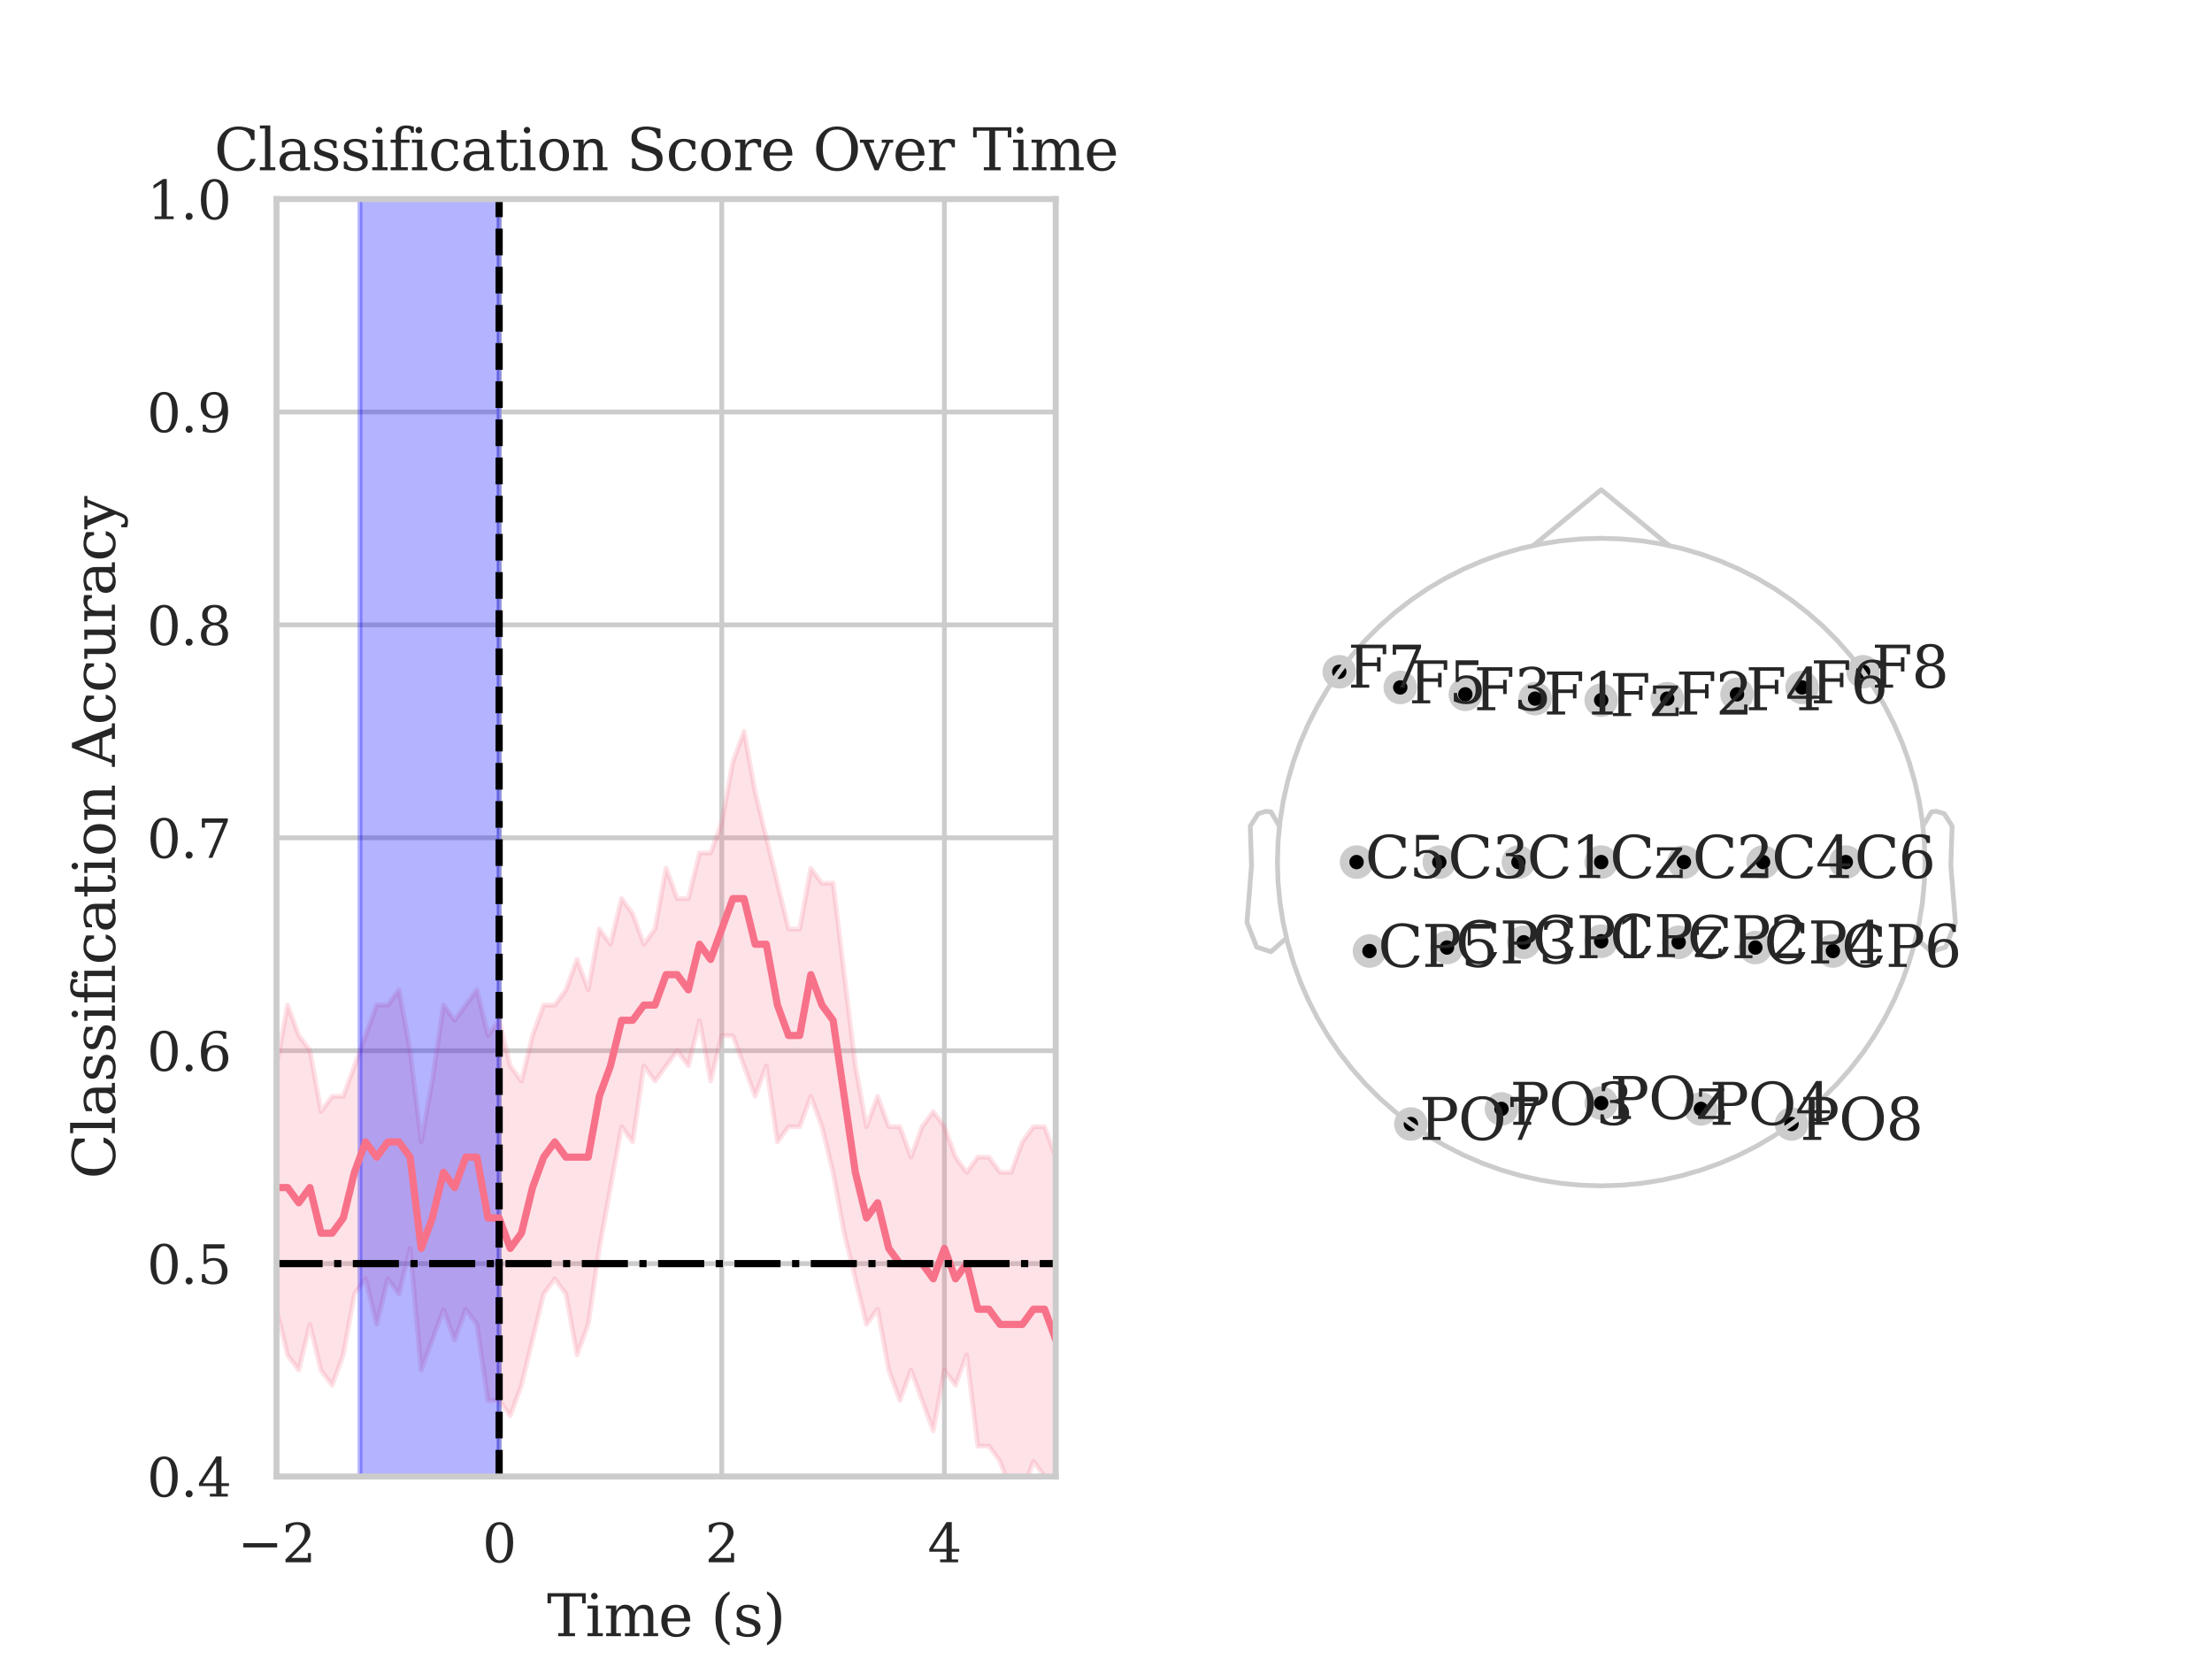 <?xml version="1.0" encoding="utf-8" standalone="no"?>
<!DOCTYPE svg PUBLIC "-//W3C//DTD SVG 1.1//EN"
  "http://www.w3.org/Graphics/SVG/1.1/DTD/svg11.dtd">
<svg xmlns:xlink="http://www.w3.org/1999/xlink" width="460.8pt" height="345.6pt" viewBox="0 0 460.8 345.6" xmlns="http://www.w3.org/2000/svg" version="1.1">
 <defs>
  <style type="text/css">*{stroke-linejoin: round; stroke-linecap: butt}</style>
 </defs>
 <g id="figure_1">
  <g id="patch_1">
   <path d="M 0 345.6 
L 460.8 345.6 
L 460.8 0 
L 0 0 
z
" style="fill: #ffffff"/>
  </g>
  <g id="axes_1">
   <g id="patch_2">
    <path d="M 57.6 307.584 
L 219.927 307.584 
L 219.927 41.472 
L 57.6 41.472 
z
" style="fill: #ffffff"/>
   </g>
   <g id="matplotlib.axis_1">
    <g id="xtick_1">
     <g id="line2d_1">
      <path d="M 57.6 307.584 
L 57.6 41.472 
" clip-path="url(#pd4721c57cc)" style="fill: none; stroke: #cccccc; stroke-linecap: round"/>
     </g>
     <g id="text_1">
      <!-- −2 -->
      <g style="fill: #262626" transform="translate(49.492 325.442) scale(0.11 -0.11)">
       <defs>
        <path id="DejaVuSerif-2212" d="M 678 2259 
L 4684 2259 
L 4684 1753 
L 678 1753 
L 678 2259 
z
" transform="scale(0.016)"/>
        <path id="DejaVuSerif-32" d="M 819 3553 
L 469 3553 
L 469 4384 
Q 803 4563 1142 4656 
Q 1481 4750 1806 4750 
Q 2534 4750 2956 4397 
Q 3378 4044 3378 3438 
Q 3378 2753 2422 1800 
Q 2347 1728 2309 1691 
L 1131 513 
L 3078 513 
L 3078 1088 
L 3444 1088 
L 3444 0 
L 434 0 
L 434 341 
L 1850 1753 
Q 2319 2222 2519 2614 
Q 2719 3006 2719 3438 
Q 2719 3909 2473 4175 
Q 2228 4441 1797 4441 
Q 1350 4441 1106 4219 
Q 863 3997 819 3553 
z
" transform="scale(0.016)"/>
       </defs>
       <use xlink:href="#DejaVuSerif-2212"/>
       <use xlink:href="#DejaVuSerif-32" x="83.789"/>
      </g>
     </g>
    </g>
    <g id="xtick_2">
     <g id="line2d_2">
      <path d="M 103.979 307.584 
L 103.979 41.472 
" clip-path="url(#pd4721c57cc)" style="fill: none; stroke: #cccccc; stroke-linecap: round"/>
     </g>
     <g id="text_2">
      <!-- 0 -->
      <g style="fill: #262626" transform="translate(100.48 325.442) scale(0.11 -0.11)">
       <defs>
        <path id="DejaVuSerif-30" d="M 2034 219 
Q 2513 219 2750 744 
Q 2988 1269 2988 2328 
Q 2988 3391 2750 3916 
Q 2513 4441 2034 4441 
Q 1556 4441 1318 3916 
Q 1081 3391 1081 2328 
Q 1081 1269 1318 744 
Q 1556 219 2034 219 
z
M 2034 -91 
Q 1275 -91 848 546 
Q 422 1184 422 2328 
Q 422 3475 848 4112 
Q 1275 4750 2034 4750 
Q 2797 4750 3222 4112 
Q 3647 3475 3647 2328 
Q 3647 1184 3222 546 
Q 2797 -91 2034 -91 
z
" transform="scale(0.016)"/>
       </defs>
       <use xlink:href="#DejaVuSerif-30"/>
      </g>
     </g>
    </g>
    <g id="xtick_3">
     <g id="line2d_3">
      <path d="M 150.358 307.584 
L 150.358 41.472 
" clip-path="url(#pd4721c57cc)" style="fill: none; stroke: #cccccc; stroke-linecap: round"/>
     </g>
     <g id="text_3">
      <!-- 2 -->
      <g style="fill: #262626" transform="translate(146.859 325.442) scale(0.11 -0.11)">
       <use xlink:href="#DejaVuSerif-32"/>
      </g>
     </g>
    </g>
    <g id="xtick_4">
     <g id="line2d_4">
      <path d="M 196.738 307.584 
L 196.738 41.472 
" clip-path="url(#pd4721c57cc)" style="fill: none; stroke: #cccccc; stroke-linecap: round"/>
     </g>
     <g id="text_4">
      <!-- 4 -->
      <g style="fill: #262626" transform="translate(193.238 325.442) scale(0.11 -0.11)">
       <defs>
        <path id="DejaVuSerif-34" d="M 2234 1581 
L 2234 4063 
L 641 1581 
L 2234 1581 
z
M 3609 0 
L 1484 0 
L 1484 331 
L 2234 331 
L 2234 1247 
L 197 1247 
L 197 1588 
L 2241 4750 
L 2859 4750 
L 2859 1581 
L 3750 1581 
L 3750 1247 
L 2859 1247 
L 2859 331 
L 3609 331 
L 3609 0 
z
" transform="scale(0.016)"/>
       </defs>
       <use xlink:href="#DejaVuSerif-34"/>
      </g>
     </g>
    </g>
    <g id="text_5">
     <!-- Time (s) -->
     <g style="fill: #262626" transform="translate(113.934 340.848) scale(0.12 -0.12)">
      <defs>
       <path id="DejaVuSerif-54" d="M 1222 0 
L 1222 331 
L 1819 331 
L 1819 4294 
L 447 4294 
L 447 3566 
L 63 3566 
L 63 4666 
L 4206 4666 
L 4206 3566 
L 3822 3566 
L 3822 4294 
L 2450 4294 
L 2450 331 
L 3047 331 
L 3047 0 
L 1222 0 
z
" transform="scale(0.016)"/>
       <path id="DejaVuSerif-69" d="M 622 4353 
Q 622 4497 726 4603 
Q 831 4709 978 4709 
Q 1122 4709 1226 4603 
Q 1331 4497 1331 4353 
Q 1331 4206 1228 4103 
Q 1125 4000 978 4000 
Q 831 4000 726 4103 
Q 622 4206 622 4353 
z
M 1356 331 
L 1900 331 
L 1900 0 
L 231 0 
L 231 331 
L 781 331 
L 781 2988 
L 231 2988 
L 231 3322 
L 1356 3322 
L 1356 331 
z
" transform="scale(0.016)"/>
       <path id="DejaVuSerif-6d" d="M 3316 2675 
Q 3481 3041 3739 3227 
Q 3997 3413 4341 3413 
Q 4863 3413 5119 3089 
Q 5375 2766 5375 2113 
L 5375 331 
L 5894 331 
L 5894 0 
L 4300 0 
L 4300 331 
L 4800 331 
L 4800 2047 
Q 4800 2556 4650 2772 
Q 4500 2988 4153 2988 
Q 3769 2988 3567 2697 
Q 3366 2406 3366 1850 
L 3366 331 
L 3866 331 
L 3866 0 
L 2291 0 
L 2291 331 
L 2791 331 
L 2791 2069 
Q 2791 2566 2641 2777 
Q 2491 2988 2144 2988 
Q 1759 2988 1557 2697 
Q 1356 2406 1356 1850 
L 1356 331 
L 1856 331 
L 1856 0 
L 263 0 
L 263 331 
L 781 331 
L 781 2994 
L 231 2994 
L 231 3322 
L 1356 3322 
L 1356 2731 
Q 1516 3063 1762 3238 
Q 2009 3413 2322 3413 
Q 2709 3413 2968 3220 
Q 3228 3028 3316 2675 
z
" transform="scale(0.016)"/>
       <path id="DejaVuSerif-65" d="M 3469 1600 
L 991 1600 
L 991 1575 
Q 991 903 1244 561 
Q 1497 219 1991 219 
Q 2369 219 2611 417 
Q 2853 616 2950 1006 
L 3413 1006 
Q 3275 459 2904 184 
Q 2534 -91 1931 -91 
Q 1203 -91 761 389 
Q 319 869 319 1663 
Q 319 2450 753 2931 
Q 1188 3413 1894 3413 
Q 2647 3413 3050 2948 
Q 3453 2484 3469 1600 
z
M 2791 1931 
Q 2772 2513 2545 2808 
Q 2319 3103 1894 3103 
Q 1497 3103 1269 2806 
Q 1041 2509 991 1931 
L 2791 1931 
z
" transform="scale(0.016)"/>
       <path id="DejaVuSerif-20" transform="scale(0.016)"/>
       <path id="DejaVuSerif-28" d="M 2041 -997 
Q 1281 -656 893 83 
Q 506 822 506 1931 
Q 506 3044 893 3783 
Q 1281 4522 2041 4863 
L 2041 4556 
Q 1559 4225 1350 3623 
Q 1141 3022 1141 1931 
Q 1141 844 1350 242 
Q 1559 -359 2041 -691 
L 2041 -997 
z
" transform="scale(0.016)"/>
       <path id="DejaVuSerif-73" d="M 359 184 
L 359 959 
L 691 959 
Q 703 588 923 403 
Q 1144 219 1575 219 
Q 1963 219 2166 364 
Q 2369 509 2369 788 
Q 2369 1006 2220 1140 
Q 2072 1275 1594 1428 
L 1178 1569 
Q 750 1706 558 1912 
Q 366 2119 366 2438 
Q 366 2894 700 3153 
Q 1034 3413 1625 3413 
Q 1888 3413 2178 3344 
Q 2469 3275 2778 3144 
L 2778 2419 
L 2447 2419 
Q 2434 2741 2221 2922 
Q 2009 3103 1644 3103 
Q 1281 3103 1095 2975 
Q 909 2847 909 2591 
Q 909 2381 1050 2254 
Q 1191 2128 1613 1997 
L 2069 1856 
Q 2541 1709 2748 1489 
Q 2956 1269 2956 922 
Q 2956 450 2595 179 
Q 2234 -91 1600 -91 
Q 1278 -91 972 -22 
Q 666 47 359 184 
z
" transform="scale(0.016)"/>
       <path id="DejaVuSerif-29" d="M 453 -997 
L 453 -691 
Q 934 -359 1145 242 
Q 1356 844 1356 1931 
Q 1356 3022 1145 3623 
Q 934 4225 453 4556 
L 453 4863 
Q 1216 4522 1603 3783 
Q 1991 3044 1991 1931 
Q 1991 822 1603 83 
Q 1216 -656 453 -997 
z
" transform="scale(0.016)"/>
      </defs>
      <use xlink:href="#DejaVuSerif-54"/>
      <use xlink:href="#DejaVuSerif-69" x="66.699"/>
      <use xlink:href="#DejaVuSerif-6d" x="98.682"/>
      <use xlink:href="#DejaVuSerif-65" x="193.506"/>
      <use xlink:href="#DejaVuSerif-20" x="252.686"/>
      <use xlink:href="#DejaVuSerif-28" x="284.473"/>
      <use xlink:href="#DejaVuSerif-73" x="323.486"/>
      <use xlink:href="#DejaVuSerif-29" x="374.805"/>
     </g>
    </g>
   </g>
   <g id="matplotlib.axis_2">
    <g id="ytick_1">
     <g id="line2d_5">
      <path d="M 57.6 307.584 
L 219.927 307.584 
" clip-path="url(#pd4721c57cc)" style="fill: none; stroke: #cccccc; stroke-linecap: round"/>
     </g>
     <g id="text_6">
      <!-- 0.4 -->
      <g style="fill: #262626" transform="translate(30.607 311.763) scale(0.11 -0.11)">
       <defs>
        <path id="DejaVuSerif-2e" d="M 603 325 
Q 603 500 722 622 
Q 841 744 1019 744 
Q 1191 744 1312 622 
Q 1434 500 1434 325 
Q 1434 153 1312 31 
Q 1191 -91 1019 -91 
Q 841 -91 722 29 
Q 603 150 603 325 
z
" transform="scale(0.016)"/>
       </defs>
       <use xlink:href="#DejaVuSerif-30"/>
       <use xlink:href="#DejaVuSerif-2e" x="63.623"/>
       <use xlink:href="#DejaVuSerif-34" x="95.41"/>
      </g>
     </g>
    </g>
    <g id="ytick_2">
     <g id="line2d_6">
      <path d="M 57.6 263.232 
L 219.927 263.232 
" clip-path="url(#pd4721c57cc)" style="fill: none; stroke: #cccccc; stroke-linecap: round"/>
     </g>
     <g id="text_7">
      <!-- 0.5 -->
      <g style="fill: #262626" transform="translate(30.607 267.411) scale(0.11 -0.11)">
       <defs>
        <path id="DejaVuSerif-35" d="M 3219 4666 
L 3219 4153 
L 1081 4153 
L 1081 2816 
Q 1244 2928 1461 2984 
Q 1678 3041 1947 3041 
Q 2703 3041 3140 2622 
Q 3578 2203 3578 1478 
Q 3578 738 3136 323 
Q 2694 -91 1894 -91 
Q 1572 -91 1234 -12 
Q 897 66 544 225 
L 544 1131 
L 897 1131 
Q 925 688 1179 453 
Q 1434 219 1894 219 
Q 2388 219 2653 544 
Q 2919 869 2919 1478 
Q 2919 2084 2655 2407 
Q 2391 2731 1894 2731 
Q 1613 2731 1398 2631 
Q 1184 2531 1019 2322 
L 750 2322 
L 750 4666 
L 3219 4666 
z
" transform="scale(0.016)"/>
       </defs>
       <use xlink:href="#DejaVuSerif-30"/>
       <use xlink:href="#DejaVuSerif-2e" x="63.623"/>
       <use xlink:href="#DejaVuSerif-35" x="95.41"/>
      </g>
     </g>
    </g>
    <g id="ytick_3">
     <g id="line2d_7">
      <path d="M 57.6 218.88 
L 219.927 218.88 
" clip-path="url(#pd4721c57cc)" style="fill: none; stroke: #cccccc; stroke-linecap: round"/>
     </g>
     <g id="text_8">
      <!-- 0.6 -->
      <g style="fill: #262626" transform="translate(30.607 223.059) scale(0.11 -0.11)">
       <defs>
        <path id="DejaVuSerif-36" d="M 2094 219 
Q 2534 219 2771 542 
Q 3009 866 3009 1472 
Q 3009 2078 2771 2401 
Q 2534 2725 2094 2725 
Q 1647 2725 1412 2412 
Q 1178 2100 1178 1509 
Q 1178 888 1415 553 
Q 1653 219 2094 219 
z
M 1075 2569 
Q 1288 2803 1556 2918 
Q 1825 3034 2163 3034 
Q 2859 3034 3264 2615 
Q 3669 2197 3669 1472 
Q 3669 763 3233 336 
Q 2797 -91 2069 -91 
Q 1278 -91 853 498 
Q 428 1088 428 2181 
Q 428 3406 931 4078 
Q 1434 4750 2350 4750 
Q 2597 4750 2869 4703 
Q 3141 4656 3425 4563 
L 3425 3794 
L 3072 3794 
Q 3034 4109 2831 4275 
Q 2628 4441 2284 4441 
Q 1678 4441 1381 3981 
Q 1084 3522 1075 2569 
z
" transform="scale(0.016)"/>
       </defs>
       <use xlink:href="#DejaVuSerif-30"/>
       <use xlink:href="#DejaVuSerif-2e" x="63.623"/>
       <use xlink:href="#DejaVuSerif-36" x="95.41"/>
      </g>
     </g>
    </g>
    <g id="ytick_4">
     <g id="line2d_8">
      <path d="M 57.6 174.528 
L 219.927 174.528 
" clip-path="url(#pd4721c57cc)" style="fill: none; stroke: #cccccc; stroke-linecap: round"/>
     </g>
     <g id="text_9">
      <!-- 0.7 -->
      <g style="fill: #262626" transform="translate(30.607 178.707) scale(0.11 -0.11)">
       <defs>
        <path id="DejaVuSerif-37" d="M 3609 4347 
L 1784 0 
L 1319 0 
L 3059 4153 
L 903 4153 
L 903 3578 
L 538 3578 
L 538 4666 
L 3609 4666 
L 3609 4347 
z
" transform="scale(0.016)"/>
       </defs>
       <use xlink:href="#DejaVuSerif-30"/>
       <use xlink:href="#DejaVuSerif-2e" x="63.623"/>
       <use xlink:href="#DejaVuSerif-37" x="95.41"/>
      </g>
     </g>
    </g>
    <g id="ytick_5">
     <g id="line2d_9">
      <path d="M 57.6 130.176 
L 219.927 130.176 
" clip-path="url(#pd4721c57cc)" style="fill: none; stroke: #cccccc; stroke-linecap: round"/>
     </g>
     <g id="text_10">
      <!-- 0.8 -->
      <g style="fill: #262626" transform="translate(30.607 134.355) scale(0.11 -0.11)">
       <defs>
        <path id="DejaVuSerif-38" d="M 2981 1275 
Q 2981 1775 2732 2051 
Q 2484 2328 2034 2328 
Q 1584 2328 1336 2051 
Q 1088 1775 1088 1275 
Q 1088 772 1336 495 
Q 1584 219 2034 219 
Q 2484 219 2732 495 
Q 2981 772 2981 1275 
z
M 2853 3541 
Q 2853 3966 2637 4203 
Q 2422 4441 2034 4441 
Q 1650 4441 1433 4203 
Q 1216 3966 1216 3541 
Q 1216 3113 1433 2875 
Q 1650 2638 2034 2638 
Q 2422 2638 2637 2875 
Q 2853 3113 2853 3541 
z
M 2516 2484 
Q 3047 2413 3344 2092 
Q 3641 1772 3641 1275 
Q 3641 619 3225 264 
Q 2809 -91 2034 -91 
Q 1263 -91 845 264 
Q 428 619 428 1275 
Q 428 1772 725 2092 
Q 1022 2413 1556 2484 
Q 1084 2569 832 2842 
Q 581 3116 581 3541 
Q 581 4103 968 4426 
Q 1356 4750 2034 4750 
Q 2713 4750 3100 4426 
Q 3488 4103 3488 3541 
Q 3488 3116 3236 2842 
Q 2984 2569 2516 2484 
z
" transform="scale(0.016)"/>
       </defs>
       <use xlink:href="#DejaVuSerif-30"/>
       <use xlink:href="#DejaVuSerif-2e" x="63.623"/>
       <use xlink:href="#DejaVuSerif-38" x="95.41"/>
      </g>
     </g>
    </g>
    <g id="ytick_6">
     <g id="line2d_10">
      <path d="M 57.6 85.824 
L 219.927 85.824 
" clip-path="url(#pd4721c57cc)" style="fill: none; stroke: #cccccc; stroke-linecap: round"/>
     </g>
     <g id="text_11">
      <!-- 0.9 -->
      <g style="fill: #262626" transform="translate(30.607 90.003) scale(0.11 -0.11)">
       <defs>
        <path id="DejaVuSerif-39" d="M 2994 2091 
Q 2784 1856 2512 1740 
Q 2241 1625 1900 1625 
Q 1206 1625 804 2044 
Q 403 2463 403 3188 
Q 403 3897 839 4323 
Q 1275 4750 2003 4750 
Q 2794 4750 3217 4161 
Q 3641 3572 3641 2478 
Q 3641 1253 3137 581 
Q 2634 -91 1722 -91 
Q 1475 -91 1203 -44 
Q 931 3 647 97 
L 647 872 
L 997 872 
Q 1038 556 1241 387 
Q 1444 219 1784 219 
Q 2391 219 2687 676 
Q 2984 1134 2994 2091 
z
M 1978 4441 
Q 1534 4441 1298 4117 
Q 1063 3794 1063 3188 
Q 1063 2581 1298 2256 
Q 1534 1931 1978 1931 
Q 2422 1931 2658 2245 
Q 2894 2559 2894 3150 
Q 2894 3772 2656 4106 
Q 2419 4441 1978 4441 
z
" transform="scale(0.016)"/>
       </defs>
       <use xlink:href="#DejaVuSerif-30"/>
       <use xlink:href="#DejaVuSerif-2e" x="63.623"/>
       <use xlink:href="#DejaVuSerif-39" x="95.41"/>
      </g>
     </g>
    </g>
    <g id="ytick_7">
     <g id="line2d_11">
      <path d="M 57.6 41.472 
L 219.927 41.472 
" clip-path="url(#pd4721c57cc)" style="fill: none; stroke: #cccccc; stroke-linecap: round"/>
     </g>
     <g id="text_12">
      <!-- 1.0 -->
      <g style="fill: #262626" transform="translate(30.607 45.651) scale(0.11 -0.11)">
       <defs>
        <path id="DejaVuSerif-31" d="M 909 0 
L 909 331 
L 1722 331 
L 1722 4213 
L 781 3603 
L 781 4013 
L 1919 4750 
L 2350 4750 
L 2350 331 
L 3163 331 
L 3163 0 
L 909 0 
z
" transform="scale(0.016)"/>
       </defs>
       <use xlink:href="#DejaVuSerif-31"/>
       <use xlink:href="#DejaVuSerif-2e" x="63.623"/>
       <use xlink:href="#DejaVuSerif-30" x="95.41"/>
      </g>
     </g>
    </g>
    <g id="text_13">
     <!-- Classification Accuracy -->
     <g style="fill: #262626" transform="translate(23.94 245.596) rotate(-90) scale(0.12 -0.12)">
      <defs>
       <path id="DejaVuSerif-43" d="M 4513 1234 
Q 4306 581 3820 245 
Q 3334 -91 2591 -91 
Q 2134 -91 1743 65 
Q 1353 222 1050 525 
Q 700 875 529 1320 
Q 359 1766 359 2328 
Q 359 3416 987 4083 
Q 1616 4750 2644 4750 
Q 3025 4750 3456 4650 
Q 3888 4550 4384 4347 
L 4384 3272 
L 4031 3272 
Q 3916 3859 3567 4137 
Q 3219 4416 2591 4416 
Q 1844 4416 1459 3886 
Q 1075 3356 1075 2328 
Q 1075 1303 1459 773 
Q 1844 244 2591 244 
Q 3113 244 3450 492 
Q 3788 741 3938 1234 
L 4513 1234 
z
" transform="scale(0.016)"/>
       <path id="DejaVuSerif-6c" d="M 1313 331 
L 1856 331 
L 1856 0 
L 184 0 
L 184 331 
L 738 331 
L 738 4531 
L 184 4531 
L 184 4863 
L 1313 4863 
L 1313 331 
z
" transform="scale(0.016)"/>
       <path id="DejaVuSerif-61" d="M 2547 1044 
L 2547 1747 
L 1806 1747 
Q 1378 1747 1168 1562 
Q 959 1378 959 997 
Q 959 650 1171 447 
Q 1384 244 1747 244 
Q 2106 244 2326 466 
Q 2547 688 2547 1044 
z
M 3122 2075 
L 3122 331 
L 3634 331 
L 3634 0 
L 2547 0 
L 2547 359 
Q 2356 128 2106 18 
Q 1856 -91 1522 -91 
Q 969 -91 644 203 
Q 319 497 319 997 
Q 319 1513 691 1797 
Q 1063 2081 1741 2081 
L 2547 2081 
L 2547 2309 
Q 2547 2688 2317 2895 
Q 2088 3103 1672 3103 
Q 1328 3103 1125 2947 
Q 922 2791 872 2484 
L 575 2484 
L 575 3156 
Q 875 3284 1158 3348 
Q 1441 3413 1709 3413 
Q 2400 3413 2761 3070 
Q 3122 2728 3122 2075 
z
" transform="scale(0.016)"/>
       <path id="DejaVuSerif-66" d="M 2753 4078 
L 2450 4078 
Q 2447 4313 2317 4434 
Q 2188 4556 1941 4556 
Q 1619 4556 1487 4379 
Q 1356 4203 1356 3750 
L 1356 3322 
L 2284 3322 
L 2284 2988 
L 1356 2988 
L 1356 331 
L 2094 331 
L 2094 0 
L 231 0 
L 231 331 
L 781 331 
L 781 2988 
L 231 2988 
L 231 3322 
L 781 3322 
L 781 3738 
Q 781 4294 1070 4578 
Q 1359 4863 1919 4863 
Q 2128 4863 2337 4825 
Q 2547 4788 2753 4709 
L 2753 4078 
z
" transform="scale(0.016)"/>
       <path id="DejaVuSerif-63" d="M 3291 997 
Q 3169 466 2822 187 
Q 2475 -91 1925 -91 
Q 1200 -91 759 389 
Q 319 869 319 1663 
Q 319 2459 759 2936 
Q 1200 3413 1925 3413 
Q 2241 3413 2553 3339 
Q 2866 3266 3181 3116 
L 3181 2266 
L 2847 2266 
Q 2781 2703 2561 2903 
Q 2341 3103 1931 3103 
Q 1466 3103 1228 2742 
Q 991 2381 991 1663 
Q 991 944 1227 581 
Q 1463 219 1931 219 
Q 2303 219 2525 412 
Q 2747 606 2828 997 
L 3291 997 
z
" transform="scale(0.016)"/>
       <path id="DejaVuSerif-74" d="M 691 2988 
L 184 2988 
L 184 3322 
L 691 3322 
L 691 4353 
L 1269 4353 
L 1269 3322 
L 2350 3322 
L 2350 2988 
L 1269 2988 
L 1269 878 
Q 1269 456 1350 337 
Q 1431 219 1650 219 
Q 1875 219 1978 351 
Q 2081 484 2088 781 
L 2522 781 
Q 2497 328 2275 118 
Q 2053 -91 1600 -91 
Q 1103 -91 897 129 
Q 691 350 691 878 
L 691 2988 
z
" transform="scale(0.016)"/>
       <path id="DejaVuSerif-6f" d="M 1925 219 
Q 2388 219 2623 584 
Q 2859 950 2859 1663 
Q 2859 2375 2623 2739 
Q 2388 3103 1925 3103 
Q 1463 3103 1227 2739 
Q 991 2375 991 1663 
Q 991 950 1228 584 
Q 1466 219 1925 219 
z
M 1925 -91 
Q 1200 -91 759 389 
Q 319 869 319 1663 
Q 319 2456 758 2934 
Q 1197 3413 1925 3413 
Q 2653 3413 3092 2934 
Q 3531 2456 3531 1663 
Q 3531 869 3092 389 
Q 2653 -91 1925 -91 
z
" transform="scale(0.016)"/>
       <path id="DejaVuSerif-6e" d="M 263 0 
L 263 331 
L 781 331 
L 781 2988 
L 231 2988 
L 231 3322 
L 1356 3322 
L 1356 2731 
Q 1516 3069 1770 3241 
Q 2025 3413 2363 3413 
Q 2913 3413 3172 3097 
Q 3431 2781 3431 2113 
L 3431 331 
L 3944 331 
L 3944 0 
L 2356 0 
L 2356 331 
L 2853 331 
L 2853 1931 
Q 2853 2541 2703 2767 
Q 2553 2994 2175 2994 
Q 1775 2994 1565 2701 
Q 1356 2409 1356 1850 
L 1356 331 
L 1856 331 
L 1856 0 
L 263 0 
z
" transform="scale(0.016)"/>
       <path id="DejaVuSerif-41" d="M 1281 1691 
L 2994 1691 
L 2138 3909 
L 1281 1691 
z
M -38 0 
L -38 331 
L 372 331 
L 2034 4666 
L 2559 4666 
L 4225 331 
L 4684 331 
L 4684 0 
L 2988 0 
L 2988 331 
L 3506 331 
L 3116 1356 
L 1153 1356 
L 763 331 
L 1275 331 
L 1275 0 
L -38 0 
z
" transform="scale(0.016)"/>
       <path id="DejaVuSerif-75" d="M 2266 3322 
L 3341 3322 
L 3341 331 
L 3884 331 
L 3884 0 
L 2766 0 
L 2766 588 
Q 2606 256 2353 82 
Q 2100 -91 1766 -91 
Q 1213 -91 952 223 
Q 691 538 691 1209 
L 691 2988 
L 172 2988 
L 172 3322 
L 1269 3322 
L 1269 1388 
Q 1269 781 1417 556 
Q 1566 331 1947 331 
Q 2347 331 2556 625 
Q 2766 919 2766 1478 
L 2766 2988 
L 2266 2988 
L 2266 3322 
z
" transform="scale(0.016)"/>
       <path id="DejaVuSerif-72" d="M 3059 3328 
L 3059 2497 
L 2728 2497 
Q 2713 2744 2591 2866 
Q 2469 2988 2234 2988 
Q 1809 2988 1582 2694 
Q 1356 2400 1356 1850 
L 1356 331 
L 2022 331 
L 2022 0 
L 263 0 
L 263 331 
L 781 331 
L 781 2994 
L 231 2994 
L 231 3322 
L 1356 3322 
L 1356 2731 
Q 1525 3078 1790 3245 
Q 2056 3413 2438 3413 
Q 2578 3413 2733 3391 
Q 2888 3369 3059 3328 
z
" transform="scale(0.016)"/>
       <path id="DejaVuSerif-79" d="M 1381 -609 
L 1600 -56 
L 359 2988 
L -19 2988 
L -19 3322 
L 1509 3322 
L 1509 2988 
L 978 2988 
L 1913 703 
L 2847 2988 
L 2350 2988 
L 2350 3322 
L 3597 3322 
L 3597 2988 
L 3225 2988 
L 1703 -750 
Q 1547 -1138 1356 -1280 
Q 1166 -1422 819 -1422 
Q 672 -1422 517 -1397 
Q 363 -1372 206 -1325 
L 206 -691 
L 500 -691 
Q 519 -903 608 -995 
Q 697 -1088 884 -1088 
Q 1056 -1088 1161 -992 
Q 1266 -897 1381 -609 
z
" transform="scale(0.016)"/>
      </defs>
      <use xlink:href="#DejaVuSerif-43"/>
      <use xlink:href="#DejaVuSerif-6c" x="76.514"/>
      <use xlink:href="#DejaVuSerif-61" x="108.496"/>
      <use xlink:href="#DejaVuSerif-73" x="168.115"/>
      <use xlink:href="#DejaVuSerif-73" x="219.434"/>
      <use xlink:href="#DejaVuSerif-69" x="270.752"/>
      <use xlink:href="#DejaVuSerif-66" x="302.734"/>
      <use xlink:href="#DejaVuSerif-69" x="339.746"/>
      <use xlink:href="#DejaVuSerif-63" x="371.729"/>
      <use xlink:href="#DejaVuSerif-61" x="427.734"/>
      <use xlink:href="#DejaVuSerif-74" x="487.354"/>
      <use xlink:href="#DejaVuSerif-69" x="527.539"/>
      <use xlink:href="#DejaVuSerif-6f" x="559.521"/>
      <use xlink:href="#DejaVuSerif-6e" x="619.727"/>
      <use xlink:href="#DejaVuSerif-20" x="684.131"/>
      <use xlink:href="#DejaVuSerif-41" x="715.918"/>
      <use xlink:href="#DejaVuSerif-63" x="788.135"/>
      <use xlink:href="#DejaVuSerif-63" x="844.141"/>
      <use xlink:href="#DejaVuSerif-75" x="900.146"/>
      <use xlink:href="#DejaVuSerif-72" x="964.551"/>
      <use xlink:href="#DejaVuSerif-61" x="1012.354"/>
      <use xlink:href="#DejaVuSerif-63" x="1071.973"/>
      <use xlink:href="#DejaVuSerif-79" x="1127.979"/>
     </g>
    </g>
   </g>
   <g id="PolyCollection_1">
    <defs>
     <path id="m2695d9817c" d="M 57.6 -123.552 
L 57.6 -72.864 
L 59.919 -63.281 
L 62.238 -60.192 
L 64.557 -69.696 
L 66.876 -60.113 
L 69.195 -57.024 
L 71.514 -63.36 
L 73.833 -76.032 
L 76.152 -79.2 
L 78.471 -69.696 
L 80.79 -79.2 
L 83.109 -76.032 
L 85.428 -85.536 
L 87.746 -60.192 
L 90.065 -66.528 
L 92.384 -72.785 
L 94.703 -66.449 
L 97.022 -72.864 
L 99.341 -69.696 
L 101.66 -53.856 
L 103.979 -53.856 
L 106.298 -50.688 
L 108.617 -57.024 
L 110.936 -66.528 
L 113.255 -76.032 
L 115.574 -79.2 
L 117.893 -76.032 
L 120.212 -63.36 
L 122.531 -69.696 
L 124.85 -85.536 
L 127.169 -98.208 
L 129.488 -110.88 
L 131.807 -107.712 
L 134.126 -123.552 
L 136.445 -120.384 
L 138.764 -123.552 
L 141.083 -126.72 
L 143.402 -123.552 
L 145.721 -132.977 
L 148.039 -120.384 
L 150.358 -129.888 
L 152.677 -129.809 
L 154.996 -123.552 
L 157.315 -117.216 
L 159.634 -123.552 
L 161.953 -107.712 
L 164.272 -110.88 
L 166.591 -110.88 
L 168.91 -117.216 
L 171.229 -110.88 
L 173.548 -101.376 
L 175.867 -88.704 
L 178.186 -79.2 
L 180.505 -69.696 
L 182.824 -72.864 
L 185.143 -60.192 
L 187.462 -53.856 
L 189.781 -60.192 
L 192.1 -53.856 
L 194.419 -47.52 
L 196.738 -60.192 
L 199.057 -57.024 
L 201.376 -63.36 
L 203.695 -44.352 
L 206.014 -44.352 
L 208.332 -41.184 
L 210.651 -34.848 
L 212.97 -34.848 
L 215.289 -41.184 
L 217.608 -38.016 
L 219.927 -28.512 
L 219.927 -104.544 
L 219.927 -104.544 
L 217.608 -110.88 
L 215.289 -110.88 
L 212.97 -107.712 
L 210.651 -101.376 
L 208.332 -101.376 
L 206.014 -104.544 
L 203.695 -104.544 
L 201.376 -101.376 
L 199.057 -104.544 
L 196.738 -110.88 
L 194.419 -114.048 
L 192.1 -110.88 
L 189.781 -104.544 
L 187.462 -110.88 
L 185.143 -110.88 
L 182.824 -117.216 
L 180.505 -110.88 
L 178.186 -123.552 
L 175.867 -142.56 
L 173.548 -161.647 
L 171.229 -161.568 
L 168.91 -164.736 
L 166.591 -152.064 
L 164.272 -152.064 
L 161.953 -161.568 
L 159.634 -171.072 
L 157.315 -180.576 
L 154.996 -193.248 
L 152.677 -186.912 
L 150.358 -174.24 
L 148.039 -167.904 
L 145.721 -167.904 
L 143.402 -158.4 
L 141.083 -158.4 
L 138.764 -164.736 
L 136.445 -152.064 
L 134.126 -148.896 
L 131.807 -155.232 
L 129.488 -158.4 
L 127.169 -148.896 
L 124.85 -152.064 
L 122.531 -139.392 
L 120.212 -145.728 
L 117.893 -139.392 
L 115.574 -136.224 
L 113.255 -136.224 
L 110.936 -129.888 
L 108.617 -120.384 
L 106.298 -123.552 
L 103.979 -133.056 
L 101.66 -129.888 
L 99.341 -139.392 
L 97.022 -136.224 
L 94.703 -133.056 
L 92.384 -136.224 
L 90.065 -120.463 
L 87.746 -107.712 
L 85.428 -126.72 
L 83.109 -139.392 
L 80.79 -136.224 
L 78.471 -136.224 
L 76.152 -129.888 
L 73.833 -123.552 
L 71.514 -117.216 
L 69.195 -117.216 
L 66.876 -114.048 
L 64.557 -126.799 
L 62.238 -129.888 
L 59.919 -136.224 
L 57.6 -123.552 
z
" style="stroke: #f77189; stroke-opacity: 0.2"/>
    </defs>
    <g clip-path="url(#pd4721c57cc)">
     <use xlink:href="#m2695d9817c" x="0" y="345.6" style="fill: #f77189; fill-opacity: 0.2; stroke: #f77189; stroke-opacity: 0.2"/>
    </g>
   </g>
   <g id="patch_3">
    <path d="M 74.992 307.584 
L 74.992 41.472 
L 103.979 41.472 
L 103.979 307.584 
z
" clip-path="url(#pd4721c57cc)" style="fill: #0000ff; opacity: 0.3; stroke: #0000ff; stroke-linejoin: miter"/>
   </g>
   <g id="line2d_12">
    <path d="M 57.6 247.392 
L 59.919 247.392 
L 62.238 250.56 
L 64.557 247.392 
L 66.876 256.896 
L 69.195 256.896 
L 71.514 253.728 
L 73.833 244.224 
L 76.152 237.888 
L 78.471 241.056 
L 80.79 237.888 
L 83.109 237.888 
L 85.428 241.056 
L 87.746 260.064 
L 90.065 253.728 
L 92.384 244.224 
L 94.703 247.392 
L 97.022 241.056 
L 99.341 241.056 
L 101.66 253.728 
L 103.979 253.728 
L 106.298 260.064 
L 108.617 256.896 
L 110.936 247.392 
L 113.255 241.056 
L 115.574 237.888 
L 117.893 241.056 
L 120.212 241.056 
L 122.531 241.056 
L 124.85 228.384 
L 127.169 222.048 
L 129.488 212.544 
L 131.807 212.544 
L 134.126 209.376 
L 136.445 209.376 
L 138.764 203.04 
L 141.083 203.04 
L 143.402 206.208 
L 145.721 196.704 
L 148.039 199.872 
L 150.358 193.536 
L 152.677 187.2 
L 154.996 187.2 
L 157.315 196.704 
L 159.634 196.704 
L 161.953 209.376 
L 164.272 215.712 
L 166.591 215.712 
L 168.91 203.04 
L 171.229 209.376 
L 173.548 212.544 
L 175.867 228.384 
L 178.186 244.224 
L 180.505 253.728 
L 182.824 250.56 
L 185.143 260.064 
L 187.462 263.232 
L 189.781 263.232 
L 192.1 263.232 
L 194.419 266.4 
L 196.738 260.064 
L 199.057 266.4 
L 201.376 263.232 
L 203.695 272.736 
L 206.014 272.736 
L 208.332 275.904 
L 210.651 275.904 
L 212.97 275.904 
L 215.289 272.736 
L 217.608 272.736 
L 219.927 279.072 
" clip-path="url(#pd4721c57cc)" style="fill: none; stroke: #f77189; stroke-width: 1.5; stroke-linecap: round"/>
   </g>
   <g id="line2d_13">
    <path d="M 103.979 307.584 
L 103.979 41.472 
" clip-path="url(#pd4721c57cc)" style="fill: none; stroke-dasharray: 5.55,2.4; stroke-dashoffset: 0; stroke: #000000; stroke-width: 1.5"/>
   </g>
   <g id="line2d_14">
    <path d="M 57.6 263.232 
L 219.927 263.232 
" clip-path="url(#pd4721c57cc)" style="fill: none; stroke-dasharray: 9.6,2.4,1.5,2.4; stroke-dashoffset: 0; stroke: #000000; stroke-width: 1.5"/>
   </g>
   <g id="patch_4">
    <path d="M 57.6 307.584 
L 57.6 41.472 
" style="fill: none; stroke: #cccccc; stroke-width: 1.25; stroke-linejoin: miter; stroke-linecap: square"/>
   </g>
   <g id="patch_5">
    <path d="M 219.927 307.584 
L 219.927 41.472 
" style="fill: none; stroke: #cccccc; stroke-width: 1.25; stroke-linejoin: miter; stroke-linecap: square"/>
   </g>
   <g id="patch_6">
    <path d="M 57.6 307.584 
L 219.927 307.584 
" style="fill: none; stroke: #cccccc; stroke-width: 1.25; stroke-linejoin: miter; stroke-linecap: square"/>
   </g>
   <g id="patch_7">
    <path d="M 57.6 41.472 
L 219.927 41.472 
" style="fill: none; stroke: #cccccc; stroke-width: 1.25; stroke-linejoin: miter; stroke-linecap: square"/>
   </g>
   <g id="text_14">
    <!-- Classification Score Over Time -->
    <g style="fill: #262626" transform="translate(44.603 35.472) scale(0.12 -0.12)">
     <defs>
      <path id="DejaVuSerif-53" d="M 594 225 
L 594 1288 
L 953 1284 
Q 969 753 1261 498 
Q 1553 244 2150 244 
Q 2706 244 2998 464 
Q 3291 684 3291 1106 
Q 3291 1444 3114 1625 
Q 2938 1806 2369 1978 
L 1753 2163 
Q 1084 2366 811 2669 
Q 538 2972 538 3500 
Q 538 4094 959 4422 
Q 1381 4750 2144 4750 
Q 2469 4750 2856 4679 
Q 3244 4609 3681 4475 
L 3681 3481 
L 3328 3481 
Q 3275 3975 2998 4195 
Q 2722 4416 2156 4416 
Q 1663 4416 1405 4214 
Q 1147 4013 1147 3628 
Q 1147 3294 1340 3103 
Q 1534 2913 2163 2725 
L 2741 2553 
Q 3375 2363 3645 2067 
Q 3916 1772 3916 1275 
Q 3916 597 3481 253 
Q 3047 -91 2188 -91 
Q 1803 -91 1404 -12 
Q 1006 66 594 225 
z
" transform="scale(0.016)"/>
      <path id="DejaVuSerif-4f" d="M 2625 244 
Q 3391 244 3781 770 
Q 4172 1297 4172 2328 
Q 4172 3363 3781 3889 
Q 3391 4416 2625 4416 
Q 1856 4416 1465 3889 
Q 1075 3363 1075 2328 
Q 1075 1297 1465 770 
Q 1856 244 2625 244 
z
M 2625 -91 
Q 2150 -91 1751 65 
Q 1353 222 1050 525 
Q 700 875 529 1319 
Q 359 1763 359 2328 
Q 359 2894 529 3339 
Q 700 3784 1050 4134 
Q 1356 4441 1750 4595 
Q 2144 4750 2625 4750 
Q 3641 4750 4266 4084 
Q 4891 3419 4891 2328 
Q 4891 1769 4719 1320 
Q 4547 872 4197 525 
Q 3891 219 3497 64 
Q 3103 -91 2625 -91 
z
" transform="scale(0.016)"/>
      <path id="DejaVuSerif-76" d="M 1581 0 
L 359 2988 
L -19 2988 
L -19 3322 
L 1509 3322 
L 1509 2988 
L 978 2988 
L 1913 703 
L 2847 2988 
L 2350 2988 
L 2350 3322 
L 3597 3322 
L 3597 2988 
L 3225 2988 
L 2003 0 
L 1581 0 
z
" transform="scale(0.016)"/>
     </defs>
     <use xlink:href="#DejaVuSerif-43"/>
     <use xlink:href="#DejaVuSerif-6c" x="76.514"/>
     <use xlink:href="#DejaVuSerif-61" x="108.496"/>
     <use xlink:href="#DejaVuSerif-73" x="168.115"/>
     <use xlink:href="#DejaVuSerif-73" x="219.434"/>
     <use xlink:href="#DejaVuSerif-69" x="270.752"/>
     <use xlink:href="#DejaVuSerif-66" x="302.734"/>
     <use xlink:href="#DejaVuSerif-69" x="339.746"/>
     <use xlink:href="#DejaVuSerif-63" x="371.729"/>
     <use xlink:href="#DejaVuSerif-61" x="427.734"/>
     <use xlink:href="#DejaVuSerif-74" x="487.354"/>
     <use xlink:href="#DejaVuSerif-69" x="527.539"/>
     <use xlink:href="#DejaVuSerif-6f" x="559.521"/>
     <use xlink:href="#DejaVuSerif-6e" x="619.727"/>
     <use xlink:href="#DejaVuSerif-20" x="684.131"/>
     <use xlink:href="#DejaVuSerif-53" x="715.918"/>
     <use xlink:href="#DejaVuSerif-63" x="784.424"/>
     <use xlink:href="#DejaVuSerif-6f" x="840.43"/>
     <use xlink:href="#DejaVuSerif-72" x="900.635"/>
     <use xlink:href="#DejaVuSerif-65" x="948.438"/>
     <use xlink:href="#DejaVuSerif-20" x="1007.617"/>
     <use xlink:href="#DejaVuSerif-4f" x="1039.404"/>
     <use xlink:href="#DejaVuSerif-76" x="1121.387"/>
     <use xlink:href="#DejaVuSerif-65" x="1177.881"/>
     <use xlink:href="#DejaVuSerif-72" x="1237.061"/>
     <use xlink:href="#DejaVuSerif-20" x="1284.863"/>
     <use xlink:href="#DejaVuSerif-54" x="1316.65"/>
     <use xlink:href="#DejaVuSerif-69" x="1383.35"/>
     <use xlink:href="#DejaVuSerif-6d" x="1415.332"/>
     <use xlink:href="#DejaVuSerif-65" x="1510.156"/>
    </g>
   </g>
  </g>
  <g id="axes_2">
   <g id="PathCollection_1">
    <defs>
     <path id="C0_0_a67427796e" d="M 0 2.5 
C 0.663 2.5 1.299 2.237 1.768 1.768 
C 2.237 1.299 2.5 0.663 2.5 -0 
C 2.5 -0.663 2.237 -1.299 1.768 -1.768 
C 1.299 -2.237 0.663 -2.5 0 -2.5 
C -0.663 -2.5 -1.299 -2.237 -1.768 -1.768 
C -2.237 -1.299 -2.5 -0.663 -2.5 0 
C -2.5 0.663 -2.237 1.299 -1.768 1.768 
C -1.299 2.237 -0.663 2.5 0 2.5 
z
"/>
    </defs>
    <use xlink:href="#C0_0_a67427796e" x="278.992" y="139.943" style="stroke: #cccccc; stroke-width: 2"/>
    <use xlink:href="#C0_0_a67427796e" x="291.704" y="143.205" style="stroke: #cccccc; stroke-width: 2"/>
    <use xlink:href="#C0_0_a67427796e" x="305.26" y="144.643" style="stroke: #cccccc; stroke-width: 2"/>
    <use xlink:href="#C0_0_a67427796e" x="319.801" y="145.54" style="stroke: #cccccc; stroke-width: 2"/>
    <use xlink:href="#C0_0_a67427796e" x="333.556" y="145.864" style="stroke: #cccccc; stroke-width: 2"/>
    <use xlink:href="#C0_0_a67427796e" x="347.312" y="145.54" style="stroke: #cccccc; stroke-width: 2"/>
    <use xlink:href="#C0_0_a67427796e" x="361.853" y="144.643" style="stroke: #cccccc; stroke-width: 2"/>
    <use xlink:href="#C0_0_a67427796e" x="375.409" y="143.205" style="stroke: #cccccc; stroke-width: 2"/>
    <use xlink:href="#C0_0_a67427796e" x="388.121" y="139.943" style="stroke: #cccccc; stroke-width: 2"/>
    <use xlink:href="#C0_0_a67427796e" x="282.598" y="179.586" style="stroke: #cccccc; stroke-width: 2"/>
    <use xlink:href="#C0_0_a67427796e" x="299.834" y="179.586" style="stroke: #cccccc; stroke-width: 2"/>
    <use xlink:href="#C0_0_a67427796e" x="316.32" y="179.586" style="stroke: #cccccc; stroke-width: 2"/>
    <use xlink:href="#C0_0_a67427796e" x="333.556" y="179.586" style="stroke: #cccccc; stroke-width: 2"/>
    <use xlink:href="#C0_0_a67427796e" x="350.792" y="179.586" style="stroke: #cccccc; stroke-width: 2"/>
    <use xlink:href="#C0_0_a67427796e" x="367.279" y="179.586" style="stroke: #cccccc; stroke-width: 2"/>
    <use xlink:href="#C0_0_a67427796e" x="384.515" y="179.586" style="stroke: #cccccc; stroke-width: 2"/>
    <use xlink:href="#C0_0_a67427796e" x="285.283" y="198.117" style="stroke: #cccccc; stroke-width: 2"/>
    <use xlink:href="#C0_0_a67427796e" x="301.44" y="197.389" style="stroke: #cccccc; stroke-width: 2"/>
    <use xlink:href="#C0_0_a67427796e" x="317.419" y="196.297" style="stroke: #cccccc; stroke-width: 2"/>
    <use xlink:href="#C0_0_a67427796e" x="333.556" y="196.073" style="stroke: #cccccc; stroke-width: 2"/>
    <use xlink:href="#C0_0_a67427796e" x="349.694" y="196.297" style="stroke: #cccccc; stroke-width: 2"/>
    <use xlink:href="#C0_0_a67427796e" x="365.673" y="197.389" style="stroke: #cccccc; stroke-width: 2"/>
    <use xlink:href="#C0_0_a67427796e" x="381.83" y="198.117" style="stroke: #cccccc; stroke-width: 2"/>
    <use xlink:href="#C0_0_a67427796e" x="293.913" y="234.151" style="stroke: #cccccc; stroke-width: 2"/>
    <use xlink:href="#C0_0_a67427796e" x="312.783" y="231.003" style="stroke: #cccccc; stroke-width: 2"/>
    <use xlink:href="#C0_0_a67427796e" x="333.556" y="229.796" style="stroke: #cccccc; stroke-width: 2"/>
    <use xlink:href="#C0_0_a67427796e" x="354.33" y="231.003" style="stroke: #cccccc; stroke-width: 2"/>
    <use xlink:href="#C0_0_a67427796e" x="373.2" y="234.151" style="stroke: #cccccc; stroke-width: 2"/>
   </g>
   <g id="line2d_15">
    <path d="M 401.002 179.586 
L 400.869 175.351 
L 400.47 171.133 
L 399.807 166.948 
L 398.883 162.813 
L 397.701 158.745 
L 396.265 154.758 
L 394.583 150.87 
L 392.659 147.094 
L 390.502 143.447 
L 388.121 139.943 
L 385.524 136.595 
L 382.722 133.417 
L 379.726 130.421 
L 376.548 127.619 
L 373.2 125.022 
L 369.695 122.64 
L 366.048 120.484 
L 362.273 118.56 
L 358.385 116.877 
L 354.398 115.442 
L 350.329 114.26 
L 346.194 113.336 
L 342.009 112.673 
L 337.791 112.274 
L 333.556 112.141 
L 329.321 112.274 
L 325.103 112.673 
L 320.918 113.336 
L 316.783 114.26 
L 312.715 115.442 
L 308.728 116.877 
L 304.84 118.56 
L 301.064 120.484 
L 297.417 122.64 
L 293.913 125.022 
L 290.565 127.619 
L 287.387 130.421 
L 284.391 133.417 
L 281.589 136.595 
L 278.992 139.943 
L 276.61 143.447 
L 274.454 147.094 
L 272.53 150.87 
L 270.847 154.758 
L 269.412 158.745 
L 268.23 162.813 
L 267.306 166.948 
L 266.643 171.133 
L 266.244 175.351 
L 266.111 179.586 
L 266.244 183.821 
L 266.643 188.04 
L 267.306 192.224 
L 268.23 196.359 
L 269.412 200.428 
L 270.847 204.415 
L 272.53 208.303 
L 274.454 212.078 
L 276.61 215.725 
L 278.992 219.23 
L 281.589 222.578 
L 284.391 225.756 
L 287.387 228.752 
L 290.565 231.554 
L 293.913 234.151 
L 297.417 236.532 
L 301.064 238.689 
L 304.84 240.613 
L 308.728 242.295 
L 312.715 243.731 
L 316.783 244.913 
L 320.918 245.837 
L 325.103 246.5 
L 329.321 246.899 
L 333.556 247.032 
L 337.791 246.899 
L 342.009 246.5 
L 346.194 245.837 
L 350.329 244.913 
L 354.398 243.731 
L 358.385 242.295 
L 362.273 240.613 
L 366.048 238.689 
L 369.695 236.532 
L 373.2 234.151 
L 376.548 231.554 
L 379.726 228.752 
L 382.722 225.756 
L 385.524 222.578 
L 388.121 219.23 
L 390.502 215.725 
L 392.659 212.078 
L 394.583 208.303 
L 396.265 204.415 
L 397.701 200.428 
L 398.883 196.359 
L 399.807 192.224 
L 400.47 188.04 
L 400.869 183.821 
L 401.002 179.586 
" style="fill: none; stroke: #cccccc; stroke-linecap: round"/>
   </g>
   <g id="line2d_16">
    <path d="M 319.431 113.637 
L 333.556 102.024 
L 347.682 113.637 
" style="fill: none; stroke: #cccccc; stroke-linecap: round"/>
   </g>
   <g id="line2d_17">
    <path d="M 266.516 172.1 
L 264.762 169.132 
L 263.683 169.024 
L 262.078 169.524 
L 260.459 172.1 
L 260.715 180.328 
L 259.771 192.158 
L 261.795 197.298 
L 264.762 198.255 
L 267.595 195.76 
" style="fill: none; stroke: #cccccc; stroke-linecap: round"/>
   </g>
   <g id="line2d_18">
    <path d="M 400.597 172.1 
L 402.351 169.132 
L 403.43 169.024 
L 405.035 169.524 
L 406.654 172.1 
L 406.397 180.328 
L 407.341 192.158 
L 405.318 197.298 
L 402.351 198.255 
L 399.518 195.76 
" style="fill: none; stroke: #cccccc; stroke-linecap: round"/>
   </g>
   <g id="text_15">
    <!-- F7 -->
    <g style="fill: #262626" transform="translate(280.767 143.254) scale(0.12 -0.12)">
     <defs>
      <path id="DejaVuSerif-46" d="M 353 0 
L 353 331 
L 947 331 
L 947 4331 
L 353 4331 
L 353 4666 
L 4172 4666 
L 4172 3628 
L 3788 3628 
L 3788 4281 
L 1581 4281 
L 1581 2719 
L 3175 2719 
L 3175 3303 
L 3559 3303 
L 3559 1753 
L 3175 1753 
L 3175 2338 
L 1581 2338 
L 1581 331 
L 2328 331 
L 2328 0 
L 353 0 
z
" transform="scale(0.016)"/>
     </defs>
     <use xlink:href="#DejaVuSerif-46"/>
     <use xlink:href="#DejaVuSerif-37" x="69.385"/>
    </g>
   </g>
   <g id="text_16">
    <!-- F5 -->
    <g style="fill: #262626" transform="translate(293.479 146.516) scale(0.12 -0.12)">
     <use xlink:href="#DejaVuSerif-46"/>
     <use xlink:href="#DejaVuSerif-35" x="69.385"/>
    </g>
   </g>
   <g id="text_17">
    <!-- F3 -->
    <g style="fill: #262626" transform="translate(307.035 147.954) scale(0.12 -0.12)">
     <defs>
      <path id="DejaVuSerif-33" d="M 622 4469 
Q 988 4606 1323 4678 
Q 1659 4750 1953 4750 
Q 2638 4750 3022 4454 
Q 3406 4159 3406 3634 
Q 3406 3213 3140 2930 
Q 2875 2647 2388 2547 
Q 2963 2466 3280 2130 
Q 3597 1794 3597 1259 
Q 3597 606 3158 257 
Q 2719 -91 1894 -91 
Q 1528 -91 1179 -12 
Q 831 66 488 225 
L 488 1131 
L 838 1131 
Q 869 681 1141 450 
Q 1413 219 1906 219 
Q 2384 219 2661 495 
Q 2938 772 2938 1253 
Q 2938 1803 2653 2086 
Q 2369 2369 1819 2369 
L 1522 2369 
L 1522 2688 
L 1678 2688 
Q 2225 2688 2498 2914 
Q 2772 3141 2772 3597 
Q 2772 4006 2547 4223 
Q 2322 4441 1900 4441 
Q 1478 4441 1245 4241 
Q 1013 4041 972 3647 
L 622 3647 
L 622 4469 
z
" transform="scale(0.016)"/>
     </defs>
     <use xlink:href="#DejaVuSerif-46"/>
     <use xlink:href="#DejaVuSerif-33" x="69.385"/>
    </g>
   </g>
   <g id="text_18">
    <!-- F1 -->
    <g style="fill: #262626" transform="translate(321.576 148.851) scale(0.12 -0.12)">
     <use xlink:href="#DejaVuSerif-46"/>
     <use xlink:href="#DejaVuSerif-31" x="69.385"/>
    </g>
   </g>
   <g id="text_19">
    <!-- Fz -->
    <g style="fill: #262626" transform="translate(335.331 149.175) scale(0.12 -0.12)">
     <defs>
      <path id="DejaVuSerif-7a" d="M 256 0 
L 256 269 
L 2338 2988 
L 691 2988 
L 691 2413 
L 359 2413 
L 359 3322 
L 3078 3322 
L 3078 3053 
L 997 331 
L 2803 331 
L 2803 934 
L 3138 934 
L 3138 0 
L 256 0 
z
" transform="scale(0.016)"/>
     </defs>
     <use xlink:href="#DejaVuSerif-46"/>
     <use xlink:href="#DejaVuSerif-7a" x="69.385"/>
    </g>
   </g>
   <g id="text_20">
    <!-- F2 -->
    <g style="fill: #262626" transform="translate(349.087 148.851) scale(0.12 -0.12)">
     <use xlink:href="#DejaVuSerif-46"/>
     <use xlink:href="#DejaVuSerif-32" x="69.385"/>
    </g>
   </g>
   <g id="text_21">
    <!-- F4 -->
    <g style="fill: #262626" transform="translate(363.628 147.954) scale(0.12 -0.12)">
     <use xlink:href="#DejaVuSerif-46"/>
     <use xlink:href="#DejaVuSerif-34" x="69.385"/>
    </g>
   </g>
   <g id="text_22">
    <!-- F6 -->
    <g style="fill: #262626" transform="translate(377.184 146.516) scale(0.12 -0.12)">
     <use xlink:href="#DejaVuSerif-46"/>
     <use xlink:href="#DejaVuSerif-36" x="69.385"/>
    </g>
   </g>
   <g id="text_23">
    <!-- F8 -->
    <g style="fill: #262626" transform="translate(389.896 143.254) scale(0.12 -0.12)">
     <use xlink:href="#DejaVuSerif-46"/>
     <use xlink:href="#DejaVuSerif-38" x="69.385"/>
    </g>
   </g>
   <g id="text_24">
    <!-- C5 -->
    <g style="fill: #262626" transform="translate(284.373 182.898) scale(0.12 -0.12)">
     <use xlink:href="#DejaVuSerif-43"/>
     <use xlink:href="#DejaVuSerif-35" x="76.514"/>
    </g>
   </g>
   <g id="text_25">
    <!-- C3 -->
    <g style="fill: #262626" transform="translate(301.609 182.898) scale(0.12 -0.12)">
     <use xlink:href="#DejaVuSerif-43"/>
     <use xlink:href="#DejaVuSerif-33" x="76.514"/>
    </g>
   </g>
   <g id="text_26">
    <!-- C1 -->
    <g style="fill: #262626" transform="translate(318.095 182.898) scale(0.12 -0.12)">
     <use xlink:href="#DejaVuSerif-43"/>
     <use xlink:href="#DejaVuSerif-31" x="76.514"/>
    </g>
   </g>
   <g id="text_27">
    <!-- Cz -->
    <g style="fill: #262626" transform="translate(335.331 182.898) scale(0.12 -0.12)">
     <use xlink:href="#DejaVuSerif-43"/>
     <use xlink:href="#DejaVuSerif-7a" x="76.514"/>
    </g>
   </g>
   <g id="text_28">
    <!-- C2 -->
    <g style="fill: #262626" transform="translate(352.567 182.898) scale(0.12 -0.12)">
     <use xlink:href="#DejaVuSerif-43"/>
     <use xlink:href="#DejaVuSerif-32" x="76.514"/>
    </g>
   </g>
   <g id="text_29">
    <!-- C4 -->
    <g style="fill: #262626" transform="translate(369.054 182.898) scale(0.12 -0.12)">
     <use xlink:href="#DejaVuSerif-43"/>
     <use xlink:href="#DejaVuSerif-34" x="76.514"/>
    </g>
   </g>
   <g id="text_30">
    <!-- C6 -->
    <g style="fill: #262626" transform="translate(386.29 182.898) scale(0.12 -0.12)">
     <use xlink:href="#DejaVuSerif-43"/>
     <use xlink:href="#DejaVuSerif-36" x="76.514"/>
    </g>
   </g>
   <g id="text_31">
    <!-- CP5 -->
    <g style="fill: #262626" transform="translate(287.058 201.428) scale(0.12 -0.12)">
     <defs>
      <path id="DejaVuSerif-50" d="M 1581 2375 
L 2406 2375 
Q 2872 2375 3115 2626 
Q 3359 2878 3359 3353 
Q 3359 3831 3115 4081 
Q 2872 4331 2406 4331 
L 1581 4331 
L 1581 2375 
z
M 353 0 
L 353 331 
L 947 331 
L 947 4331 
L 353 4331 
L 353 4666 
L 2559 4666 
Q 3259 4666 3668 4311 
Q 4078 3956 4078 3353 
Q 4078 2753 3668 2397 
Q 3259 2041 2559 2041 
L 1581 2041 
L 1581 331 
L 2303 331 
L 2303 0 
L 353 0 
z
" transform="scale(0.016)"/>
     </defs>
     <use xlink:href="#DejaVuSerif-43"/>
     <use xlink:href="#DejaVuSerif-50" x="76.514"/>
     <use xlink:href="#DejaVuSerif-35" x="143.799"/>
    </g>
   </g>
   <g id="text_32">
    <!-- CP3 -->
    <g style="fill: #262626" transform="translate(303.215 200.7) scale(0.12 -0.12)">
     <use xlink:href="#DejaVuSerif-43"/>
     <use xlink:href="#DejaVuSerif-50" x="76.514"/>
     <use xlink:href="#DejaVuSerif-33" x="143.799"/>
    </g>
   </g>
   <g id="text_33">
    <!-- CP1 -->
    <g style="fill: #262626" transform="translate(319.194 199.609) scale(0.12 -0.12)">
     <use xlink:href="#DejaVuSerif-43"/>
     <use xlink:href="#DejaVuSerif-50" x="76.514"/>
     <use xlink:href="#DejaVuSerif-31" x="143.799"/>
    </g>
   </g>
   <g id="text_34">
    <!-- CPz -->
    <g style="fill: #262626" transform="translate(335.331 199.384) scale(0.12 -0.12)">
     <use xlink:href="#DejaVuSerif-43"/>
     <use xlink:href="#DejaVuSerif-50" x="76.514"/>
     <use xlink:href="#DejaVuSerif-7a" x="143.799"/>
    </g>
   </g>
   <g id="text_35">
    <!-- CP2 -->
    <g style="fill: #262626" transform="translate(351.469 199.609) scale(0.12 -0.12)">
     <use xlink:href="#DejaVuSerif-43"/>
     <use xlink:href="#DejaVuSerif-50" x="76.514"/>
     <use xlink:href="#DejaVuSerif-32" x="143.799"/>
    </g>
   </g>
   <g id="text_36">
    <!-- CP4 -->
    <g style="fill: #262626" transform="translate(367.447 200.7) scale(0.12 -0.12)">
     <use xlink:href="#DejaVuSerif-43"/>
     <use xlink:href="#DejaVuSerif-50" x="76.514"/>
     <use xlink:href="#DejaVuSerif-34" x="143.799"/>
    </g>
   </g>
   <g id="text_37">
    <!-- CP6 -->
    <g style="fill: #262626" transform="translate(383.605 201.428) scale(0.12 -0.12)">
     <use xlink:href="#DejaVuSerif-43"/>
     <use xlink:href="#DejaVuSerif-50" x="76.514"/>
     <use xlink:href="#DejaVuSerif-36" x="143.799"/>
    </g>
   </g>
   <g id="text_38">
    <!-- PO7 -->
    <g style="fill: #262626" transform="translate(295.688 237.462) scale(0.12 -0.12)">
     <use xlink:href="#DejaVuSerif-50"/>
     <use xlink:href="#DejaVuSerif-4f" x="67.285"/>
     <use xlink:href="#DejaVuSerif-37" x="149.268"/>
    </g>
   </g>
   <g id="text_39">
    <!-- PO3 -->
    <g style="fill: #262626" transform="translate(314.557 234.315) scale(0.12 -0.12)">
     <use xlink:href="#DejaVuSerif-50"/>
     <use xlink:href="#DejaVuSerif-4f" x="67.285"/>
     <use xlink:href="#DejaVuSerif-33" x="149.268"/>
    </g>
   </g>
   <g id="text_40">
    <!-- POz -->
    <g style="fill: #262626" transform="translate(335.331 233.107) scale(0.12 -0.12)">
     <use xlink:href="#DejaVuSerif-50"/>
     <use xlink:href="#DejaVuSerif-4f" x="67.285"/>
     <use xlink:href="#DejaVuSerif-7a" x="149.268"/>
    </g>
   </g>
   <g id="text_41">
    <!-- PO4 -->
    <g style="fill: #262626" transform="translate(356.105 234.315) scale(0.12 -0.12)">
     <use xlink:href="#DejaVuSerif-50"/>
     <use xlink:href="#DejaVuSerif-4f" x="67.285"/>
     <use xlink:href="#DejaVuSerif-34" x="149.268"/>
    </g>
   </g>
   <g id="text_42">
    <!-- PO8 -->
    <g style="fill: #262626" transform="translate(374.975 237.462) scale(0.12 -0.12)">
     <use xlink:href="#DejaVuSerif-50"/>
     <use xlink:href="#DejaVuSerif-4f" x="67.285"/>
     <use xlink:href="#DejaVuSerif-38" x="149.268"/>
    </g>
   </g>
  </g>
 </g>
 <defs>
  <clipPath id="pd4721c57cc">
   <rect x="57.6" y="41.472" width="162.327" height="266.112"/>
  </clipPath>
 </defs>
</svg>
